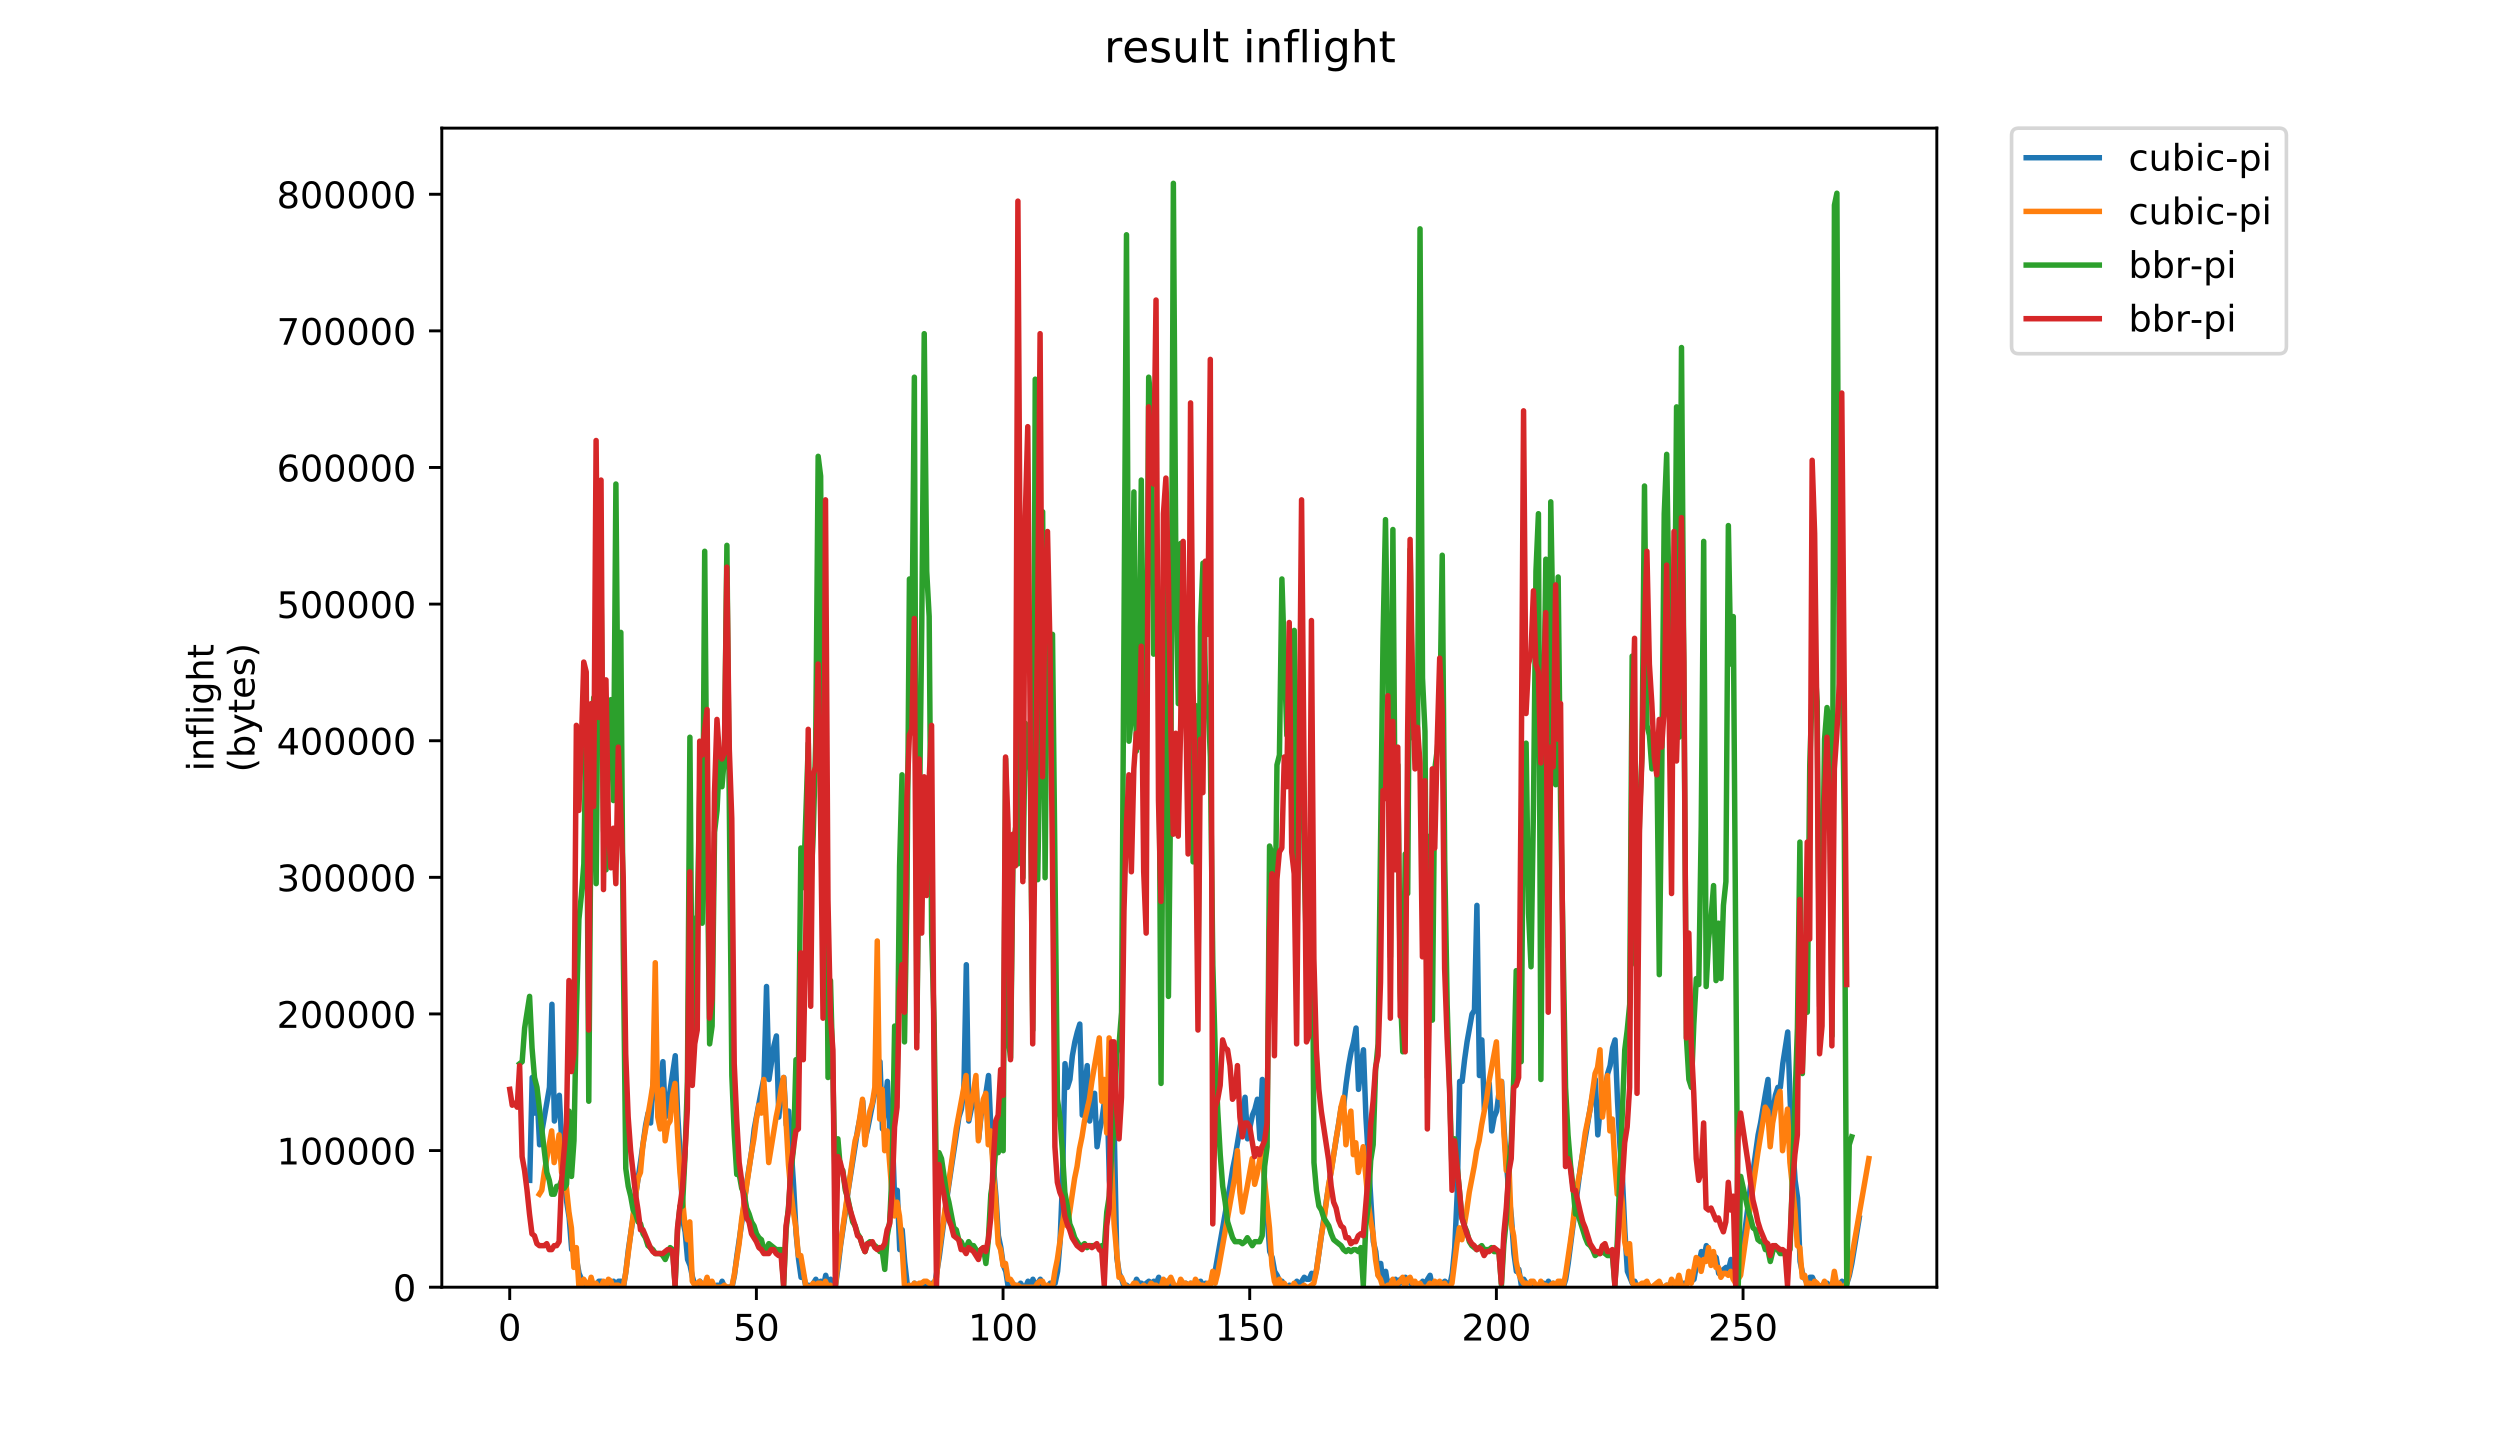 <?xml version="1.0" encoding="utf-8" standalone="no"?>
<!DOCTYPE svg PUBLIC "-//W3C//DTD SVG 1.1//EN"
  "http://www.w3.org/Graphics/SVG/1.1/DTD/svg11.dtd">
<!-- Created with matplotlib (https://matplotlib.org/) -->
<svg height="396pt" version="1.1" viewBox="0 0 684 396" width="684pt" xmlns="http://www.w3.org/2000/svg" xmlns:xlink="http://www.w3.org/1999/xlink">
 <defs>
  <style type="text/css">
*{stroke-linecap:butt;stroke-linejoin:round;}
  </style>
 </defs>
 <g id="figure_1">
  <g id="patch_1">
   <path d="M 0 396 
L 684 396 
L 684 0 
L 0 0 
z
" style="fill:#ffffff;"/>
  </g>
  <g id="axes_1">
   <g id="patch_2">
    <path d="M 120.879 352.174 
L 529.913 352.174 
L 529.913 35.062 
L 120.879 35.062 
z
" style="fill:#ffffff;"/>
   </g>
   <g id="matplotlib.axis_1">
    <g id="xtick_1">
     <g id="line2d_1">
      <defs>
       <path d="M 0 0 
L 0 3.5 
" id="m6ad233ee7a" style="stroke:#000000;stroke-width:0.8;"/>
      </defs>
      <g>
       <use style="stroke:#000000;stroke-width:0.8;" x="139.46" xlink:href="#m6ad233ee7a" y="352.174"/>
      </g>
     </g>
     <g id="text_1">
      <!-- 0 -->
      <defs>
       <path d="M 31.781 66.406 
Q 24.172 66.406 20.328 58.906 
Q 16.5 51.422 16.5 36.375 
Q 16.5 21.391 20.328 13.891 
Q 24.172 6.391 31.781 6.391 
Q 39.453 6.391 43.281 13.891 
Q 47.125 21.391 47.125 36.375 
Q 47.125 51.422 43.281 58.906 
Q 39.453 66.406 31.781 66.406 
z
M 31.781 74.219 
Q 44.047 74.219 50.516 64.516 
Q 56.984 54.828 56.984 36.375 
Q 56.984 17.969 50.516 8.266 
Q 44.047 -1.422 31.781 -1.422 
Q 19.531 -1.422 13.062 8.266 
Q 6.594 17.969 6.594 36.375 
Q 6.594 54.828 13.062 64.516 
Q 19.531 74.219 31.781 74.219 
z
" id="DejaVuSans-48"/>
      </defs>
      <g transform="translate(136.279 366.773)scale(0.1 -0.1)">
       <use xlink:href="#DejaVuSans-48"/>
      </g>
     </g>
    </g>
    <g id="xtick_2">
     <g id="line2d_2">
      <g>
       <use style="stroke:#000000;stroke-width:0.8;" x="206.948" xlink:href="#m6ad233ee7a" y="352.174"/>
      </g>
     </g>
     <g id="text_2">
      <!-- 50 -->
      <defs>
       <path d="M 10.797 72.906 
L 49.516 72.906 
L 49.516 64.594 
L 19.828 64.594 
L 19.828 46.734 
Q 21.969 47.469 24.109 47.828 
Q 26.266 48.188 28.422 48.188 
Q 40.625 48.188 47.75 41.5 
Q 54.891 34.812 54.891 23.391 
Q 54.891 11.625 47.562 5.094 
Q 40.234 -1.422 26.906 -1.422 
Q 22.312 -1.422 17.547 -0.641 
Q 12.797 0.141 7.719 1.703 
L 7.719 11.625 
Q 12.109 9.234 16.797 8.062 
Q 21.484 6.891 26.703 6.891 
Q 35.156 6.891 40.078 11.328 
Q 45.016 15.766 45.016 23.391 
Q 45.016 31 40.078 35.438 
Q 35.156 39.891 26.703 39.891 
Q 22.75 39.891 18.812 39.016 
Q 14.891 38.141 10.797 36.281 
z
" id="DejaVuSans-53"/>
      </defs>
      <g transform="translate(200.586 366.773)scale(0.1 -0.1)">
       <use xlink:href="#DejaVuSans-53"/>
       <use x="63.623" xlink:href="#DejaVuSans-48"/>
      </g>
     </g>
    </g>
    <g id="xtick_3">
     <g id="line2d_3">
      <g>
       <use style="stroke:#000000;stroke-width:0.8;" x="274.436" xlink:href="#m6ad233ee7a" y="352.174"/>
      </g>
     </g>
     <g id="text_3">
      <!-- 100 -->
      <defs>
       <path d="M 12.406 8.297 
L 28.516 8.297 
L 28.516 63.922 
L 10.984 60.406 
L 10.984 69.391 
L 28.422 72.906 
L 38.281 72.906 
L 38.281 8.297 
L 54.391 8.297 
L 54.391 0 
L 12.406 0 
z
" id="DejaVuSans-49"/>
      </defs>
      <g transform="translate(264.892 366.773)scale(0.1 -0.1)">
       <use xlink:href="#DejaVuSans-49"/>
       <use x="63.623" xlink:href="#DejaVuSans-48"/>
       <use x="127.246" xlink:href="#DejaVuSans-48"/>
      </g>
     </g>
    </g>
    <g id="xtick_4">
     <g id="line2d_4">
      <g>
       <use style="stroke:#000000;stroke-width:0.8;" x="341.924" xlink:href="#m6ad233ee7a" y="352.174"/>
      </g>
     </g>
     <g id="text_4">
      <!-- 150 -->
      <g transform="translate(332.38 366.773)scale(0.1 -0.1)">
       <use xlink:href="#DejaVuSans-49"/>
       <use x="63.623" xlink:href="#DejaVuSans-53"/>
       <use x="127.246" xlink:href="#DejaVuSans-48"/>
      </g>
     </g>
    </g>
    <g id="xtick_5">
     <g id="line2d_5">
      <g>
       <use style="stroke:#000000;stroke-width:0.8;" x="409.411" xlink:href="#m6ad233ee7a" y="352.174"/>
      </g>
     </g>
     <g id="text_5">
      <!-- 200 -->
      <defs>
       <path d="M 19.188 8.297 
L 53.609 8.297 
L 53.609 0 
L 7.328 0 
L 7.328 8.297 
Q 12.938 14.109 22.625 23.891 
Q 32.328 33.688 34.812 36.531 
Q 39.547 41.844 41.422 45.531 
Q 43.312 49.219 43.312 52.781 
Q 43.312 58.594 39.234 62.25 
Q 35.156 65.922 28.609 65.922 
Q 23.969 65.922 18.812 64.312 
Q 13.672 62.703 7.812 59.422 
L 7.812 69.391 
Q 13.766 71.781 18.938 73 
Q 24.125 74.219 28.422 74.219 
Q 39.75 74.219 46.484 68.547 
Q 53.219 62.891 53.219 53.422 
Q 53.219 48.922 51.531 44.891 
Q 49.859 40.875 45.406 35.406 
Q 44.188 33.984 37.641 27.219 
Q 31.109 20.453 19.188 8.297 
z
" id="DejaVuSans-50"/>
      </defs>
      <g transform="translate(399.868 366.773)scale(0.1 -0.1)">
       <use xlink:href="#DejaVuSans-50"/>
       <use x="63.623" xlink:href="#DejaVuSans-48"/>
       <use x="127.246" xlink:href="#DejaVuSans-48"/>
      </g>
     </g>
    </g>
    <g id="xtick_6">
     <g id="line2d_6">
      <g>
       <use style="stroke:#000000;stroke-width:0.8;" x="476.899" xlink:href="#m6ad233ee7a" y="352.174"/>
      </g>
     </g>
     <g id="text_6">
      <!-- 250 -->
      <g transform="translate(467.355 366.773)scale(0.1 -0.1)">
       <use xlink:href="#DejaVuSans-50"/>
       <use x="63.623" xlink:href="#DejaVuSans-53"/>
       <use x="127.246" xlink:href="#DejaVuSans-48"/>
      </g>
     </g>
    </g>
   </g>
   <g id="matplotlib.axis_2">
    <g id="ytick_1">
     <g id="line2d_7">
      <defs>
       <path d="M 0 0 
L -3.5 0 
" id="mdccf60867b" style="stroke:#000000;stroke-width:0.8;"/>
      </defs>
      <g>
       <use style="stroke:#000000;stroke-width:0.8;" x="120.879" xlink:href="#mdccf60867b" y="352.174"/>
      </g>
     </g>
     <g id="text_7">
      <!-- 0 -->
      <g transform="translate(107.516 355.973)scale(0.1 -0.1)">
       <use xlink:href="#DejaVuSans-48"/>
      </g>
     </g>
    </g>
    <g id="ytick_2">
     <g id="line2d_8">
      <g>
       <use style="stroke:#000000;stroke-width:0.8;" x="120.879" xlink:href="#mdccf60867b" y="314.796"/>
      </g>
     </g>
     <g id="text_8">
      <!-- 100000 -->
      <g transform="translate(75.704 318.595)scale(0.1 -0.1)">
       <use xlink:href="#DejaVuSans-49"/>
       <use x="63.623" xlink:href="#DejaVuSans-48"/>
       <use x="127.246" xlink:href="#DejaVuSans-48"/>
       <use x="190.869" xlink:href="#DejaVuSans-48"/>
       <use x="254.492" xlink:href="#DejaVuSans-48"/>
       <use x="318.115" xlink:href="#DejaVuSans-48"/>
      </g>
     </g>
    </g>
    <g id="ytick_3">
     <g id="line2d_9">
      <g>
       <use style="stroke:#000000;stroke-width:0.8;" x="120.879" xlink:href="#mdccf60867b" y="277.417"/>
      </g>
     </g>
     <g id="text_9">
      <!-- 200000 -->
      <g transform="translate(75.704 281.217)scale(0.1 -0.1)">
       <use xlink:href="#DejaVuSans-50"/>
       <use x="63.623" xlink:href="#DejaVuSans-48"/>
       <use x="127.246" xlink:href="#DejaVuSans-48"/>
       <use x="190.869" xlink:href="#DejaVuSans-48"/>
       <use x="254.492" xlink:href="#DejaVuSans-48"/>
       <use x="318.115" xlink:href="#DejaVuSans-48"/>
      </g>
     </g>
    </g>
    <g id="ytick_4">
     <g id="line2d_10">
      <g>
       <use style="stroke:#000000;stroke-width:0.8;" x="120.879" xlink:href="#mdccf60867b" y="240.039"/>
      </g>
     </g>
     <g id="text_10">
      <!-- 300000 -->
      <defs>
       <path d="M 40.578 39.312 
Q 47.656 37.797 51.625 33 
Q 55.609 28.219 55.609 21.188 
Q 55.609 10.406 48.188 4.484 
Q 40.766 -1.422 27.094 -1.422 
Q 22.516 -1.422 17.656 -0.516 
Q 12.797 0.391 7.625 2.203 
L 7.625 11.719 
Q 11.719 9.328 16.594 8.109 
Q 21.484 6.891 26.812 6.891 
Q 36.078 6.891 40.938 10.547 
Q 45.797 14.203 45.797 21.188 
Q 45.797 27.641 41.281 31.266 
Q 36.766 34.906 28.719 34.906 
L 20.219 34.906 
L 20.219 43.016 
L 29.109 43.016 
Q 36.375 43.016 40.234 45.922 
Q 44.094 48.828 44.094 54.297 
Q 44.094 59.906 40.109 62.906 
Q 36.141 65.922 28.719 65.922 
Q 24.656 65.922 20.016 65.031 
Q 15.375 64.156 9.812 62.312 
L 9.812 71.094 
Q 15.438 72.656 20.344 73.438 
Q 25.25 74.219 29.594 74.219 
Q 40.828 74.219 47.359 69.109 
Q 53.906 64.016 53.906 55.328 
Q 53.906 49.266 50.438 45.094 
Q 46.969 40.922 40.578 39.312 
z
" id="DejaVuSans-51"/>
      </defs>
      <g transform="translate(75.704 243.838)scale(0.1 -0.1)">
       <use xlink:href="#DejaVuSans-51"/>
       <use x="63.623" xlink:href="#DejaVuSans-48"/>
       <use x="127.246" xlink:href="#DejaVuSans-48"/>
       <use x="190.869" xlink:href="#DejaVuSans-48"/>
       <use x="254.492" xlink:href="#DejaVuSans-48"/>
       <use x="318.115" xlink:href="#DejaVuSans-48"/>
      </g>
     </g>
    </g>
    <g id="ytick_5">
     <g id="line2d_11">
      <g>
       <use style="stroke:#000000;stroke-width:0.8;" x="120.879" xlink:href="#mdccf60867b" y="202.661"/>
      </g>
     </g>
     <g id="text_11">
      <!-- 400000 -->
      <defs>
       <path d="M 37.797 64.312 
L 12.891 25.391 
L 37.797 25.391 
z
M 35.203 72.906 
L 47.609 72.906 
L 47.609 25.391 
L 58.016 25.391 
L 58.016 17.188 
L 47.609 17.188 
L 47.609 0 
L 37.797 0 
L 37.797 17.188 
L 4.891 17.188 
L 4.891 26.703 
z
" id="DejaVuSans-52"/>
      </defs>
      <g transform="translate(75.704 206.46)scale(0.1 -0.1)">
       <use xlink:href="#DejaVuSans-52"/>
       <use x="63.623" xlink:href="#DejaVuSans-48"/>
       <use x="127.246" xlink:href="#DejaVuSans-48"/>
       <use x="190.869" xlink:href="#DejaVuSans-48"/>
       <use x="254.492" xlink:href="#DejaVuSans-48"/>
       <use x="318.115" xlink:href="#DejaVuSans-48"/>
      </g>
     </g>
    </g>
    <g id="ytick_6">
     <g id="line2d_12">
      <g>
       <use style="stroke:#000000;stroke-width:0.8;" x="120.879" xlink:href="#mdccf60867b" y="165.282"/>
      </g>
     </g>
     <g id="text_12">
      <!-- 500000 -->
      <g transform="translate(75.704 169.082)scale(0.1 -0.1)">
       <use xlink:href="#DejaVuSans-53"/>
       <use x="63.623" xlink:href="#DejaVuSans-48"/>
       <use x="127.246" xlink:href="#DejaVuSans-48"/>
       <use x="190.869" xlink:href="#DejaVuSans-48"/>
       <use x="254.492" xlink:href="#DejaVuSans-48"/>
       <use x="318.115" xlink:href="#DejaVuSans-48"/>
      </g>
     </g>
    </g>
    <g id="ytick_7">
     <g id="line2d_13">
      <g>
       <use style="stroke:#000000;stroke-width:0.8;" x="120.879" xlink:href="#mdccf60867b" y="127.904"/>
      </g>
     </g>
     <g id="text_13">
      <!-- 600000 -->
      <defs>
       <path d="M 33.016 40.375 
Q 26.375 40.375 22.484 35.828 
Q 18.609 31.297 18.609 23.391 
Q 18.609 15.531 22.484 10.953 
Q 26.375 6.391 33.016 6.391 
Q 39.656 6.391 43.531 10.953 
Q 47.406 15.531 47.406 23.391 
Q 47.406 31.297 43.531 35.828 
Q 39.656 40.375 33.016 40.375 
z
M 52.594 71.297 
L 52.594 62.312 
Q 48.875 64.062 45.094 64.984 
Q 41.312 65.922 37.594 65.922 
Q 27.828 65.922 22.672 59.328 
Q 17.531 52.734 16.797 39.406 
Q 19.672 43.656 24.016 45.922 
Q 28.375 48.188 33.594 48.188 
Q 44.578 48.188 50.953 41.516 
Q 57.328 34.859 57.328 23.391 
Q 57.328 12.156 50.688 5.359 
Q 44.047 -1.422 33.016 -1.422 
Q 20.359 -1.422 13.672 8.266 
Q 6.984 17.969 6.984 36.375 
Q 6.984 53.656 15.188 63.938 
Q 23.391 74.219 37.203 74.219 
Q 40.922 74.219 44.703 73.484 
Q 48.484 72.75 52.594 71.297 
z
" id="DejaVuSans-54"/>
      </defs>
      <g transform="translate(75.704 131.703)scale(0.1 -0.1)">
       <use xlink:href="#DejaVuSans-54"/>
       <use x="63.623" xlink:href="#DejaVuSans-48"/>
       <use x="127.246" xlink:href="#DejaVuSans-48"/>
       <use x="190.869" xlink:href="#DejaVuSans-48"/>
       <use x="254.492" xlink:href="#DejaVuSans-48"/>
       <use x="318.115" xlink:href="#DejaVuSans-48"/>
      </g>
     </g>
    </g>
    <g id="ytick_8">
     <g id="line2d_14">
      <g>
       <use style="stroke:#000000;stroke-width:0.8;" x="120.879" xlink:href="#mdccf60867b" y="90.526"/>
      </g>
     </g>
     <g id="text_14">
      <!-- 700000 -->
      <defs>
       <path d="M 8.203 72.906 
L 55.078 72.906 
L 55.078 68.703 
L 28.609 0 
L 18.312 0 
L 43.219 64.594 
L 8.203 64.594 
z
" id="DejaVuSans-55"/>
      </defs>
      <g transform="translate(75.704 94.325)scale(0.1 -0.1)">
       <use xlink:href="#DejaVuSans-55"/>
       <use x="63.623" xlink:href="#DejaVuSans-48"/>
       <use x="127.246" xlink:href="#DejaVuSans-48"/>
       <use x="190.869" xlink:href="#DejaVuSans-48"/>
       <use x="254.492" xlink:href="#DejaVuSans-48"/>
       <use x="318.115" xlink:href="#DejaVuSans-48"/>
      </g>
     </g>
    </g>
    <g id="ytick_9">
     <g id="line2d_15">
      <g>
       <use style="stroke:#000000;stroke-width:0.8;" x="120.879" xlink:href="#mdccf60867b" y="53.147"/>
      </g>
     </g>
     <g id="text_15">
      <!-- 800000 -->
      <defs>
       <path d="M 31.781 34.625 
Q 24.75 34.625 20.719 30.859 
Q 16.703 27.094 16.703 20.516 
Q 16.703 13.922 20.719 10.156 
Q 24.75 6.391 31.781 6.391 
Q 38.812 6.391 42.859 10.172 
Q 46.922 13.969 46.922 20.516 
Q 46.922 27.094 42.891 30.859 
Q 38.875 34.625 31.781 34.625 
z
M 21.922 38.812 
Q 15.578 40.375 12.031 44.719 
Q 8.5 49.078 8.5 55.328 
Q 8.5 64.062 14.719 69.141 
Q 20.953 74.219 31.781 74.219 
Q 42.672 74.219 48.875 69.141 
Q 55.078 64.062 55.078 55.328 
Q 55.078 49.078 51.531 44.719 
Q 48 40.375 41.703 38.812 
Q 48.828 37.156 52.797 32.312 
Q 56.781 27.484 56.781 20.516 
Q 56.781 9.906 50.312 4.234 
Q 43.844 -1.422 31.781 -1.422 
Q 19.734 -1.422 13.25 4.234 
Q 6.781 9.906 6.781 20.516 
Q 6.781 27.484 10.781 32.312 
Q 14.797 37.156 21.922 38.812 
z
M 18.312 54.391 
Q 18.312 48.734 21.844 45.562 
Q 25.391 42.391 31.781 42.391 
Q 38.141 42.391 41.719 45.562 
Q 45.312 48.734 45.312 54.391 
Q 45.312 60.062 41.719 63.234 
Q 38.141 66.406 31.781 66.406 
Q 25.391 66.406 21.844 63.234 
Q 18.312 60.062 18.312 54.391 
z
" id="DejaVuSans-56"/>
      </defs>
      <g transform="translate(75.704 56.947)scale(0.1 -0.1)">
       <use xlink:href="#DejaVuSans-56"/>
       <use x="63.623" xlink:href="#DejaVuSans-48"/>
       <use x="127.246" xlink:href="#DejaVuSans-48"/>
       <use x="190.869" xlink:href="#DejaVuSans-48"/>
       <use x="254.492" xlink:href="#DejaVuSans-48"/>
       <use x="318.115" xlink:href="#DejaVuSans-48"/>
      </g>
     </g>
    </g>
    <g id="text_16">
     <!-- inflight -->
     <defs>
      <path d="M 9.422 54.688 
L 18.406 54.688 
L 18.406 0 
L 9.422 0 
z
M 9.422 75.984 
L 18.406 75.984 
L 18.406 64.594 
L 9.422 64.594 
z
" id="DejaVuSans-105"/>
      <path d="M 54.891 33.016 
L 54.891 0 
L 45.906 0 
L 45.906 32.719 
Q 45.906 40.484 42.875 44.328 
Q 39.844 48.188 33.797 48.188 
Q 26.516 48.188 22.312 43.547 
Q 18.109 38.922 18.109 30.906 
L 18.109 0 
L 9.078 0 
L 9.078 54.688 
L 18.109 54.688 
L 18.109 46.188 
Q 21.344 51.125 25.703 53.562 
Q 30.078 56 35.797 56 
Q 45.219 56 50.047 50.172 
Q 54.891 44.344 54.891 33.016 
z
" id="DejaVuSans-110"/>
      <path d="M 37.109 75.984 
L 37.109 68.5 
L 28.516 68.5 
Q 23.688 68.5 21.797 66.547 
Q 19.922 64.594 19.922 59.516 
L 19.922 54.688 
L 34.719 54.688 
L 34.719 47.703 
L 19.922 47.703 
L 19.922 0 
L 10.891 0 
L 10.891 47.703 
L 2.297 47.703 
L 2.297 54.688 
L 10.891 54.688 
L 10.891 58.5 
Q 10.891 67.625 15.141 71.797 
Q 19.391 75.984 28.609 75.984 
z
" id="DejaVuSans-102"/>
      <path d="M 9.422 75.984 
L 18.406 75.984 
L 18.406 0 
L 9.422 0 
z
" id="DejaVuSans-108"/>
      <path d="M 45.406 27.984 
Q 45.406 37.75 41.375 43.109 
Q 37.359 48.484 30.078 48.484 
Q 22.859 48.484 18.828 43.109 
Q 14.797 37.75 14.797 27.984 
Q 14.797 18.266 18.828 12.891 
Q 22.859 7.516 30.078 7.516 
Q 37.359 7.516 41.375 12.891 
Q 45.406 18.266 45.406 27.984 
z
M 54.391 6.781 
Q 54.391 -7.172 48.188 -13.984 
Q 42 -20.797 29.203 -20.797 
Q 24.469 -20.797 20.266 -20.094 
Q 16.062 -19.391 12.109 -17.922 
L 12.109 -9.188 
Q 16.062 -11.328 19.922 -12.344 
Q 23.781 -13.375 27.781 -13.375 
Q 36.625 -13.375 41.016 -8.766 
Q 45.406 -4.156 45.406 5.172 
L 45.406 9.625 
Q 42.625 4.781 38.281 2.391 
Q 33.938 0 27.875 0 
Q 17.828 0 11.672 7.656 
Q 5.516 15.328 5.516 27.984 
Q 5.516 40.672 11.672 48.328 
Q 17.828 56 27.875 56 
Q 33.938 56 38.281 53.609 
Q 42.625 51.219 45.406 46.391 
L 45.406 54.688 
L 54.391 54.688 
z
" id="DejaVuSans-103"/>
      <path d="M 54.891 33.016 
L 54.891 0 
L 45.906 0 
L 45.906 32.719 
Q 45.906 40.484 42.875 44.328 
Q 39.844 48.188 33.797 48.188 
Q 26.516 48.188 22.312 43.547 
Q 18.109 38.922 18.109 30.906 
L 18.109 0 
L 9.078 0 
L 9.078 75.984 
L 18.109 75.984 
L 18.109 46.188 
Q 21.344 51.125 25.703 53.562 
Q 30.078 56 35.797 56 
Q 45.219 56 50.047 50.172 
Q 54.891 44.344 54.891 33.016 
z
" id="DejaVuSans-104"/>
      <path d="M 18.312 70.219 
L 18.312 54.688 
L 36.812 54.688 
L 36.812 47.703 
L 18.312 47.703 
L 18.312 18.016 
Q 18.312 11.328 20.141 9.422 
Q 21.969 7.516 27.594 7.516 
L 36.812 7.516 
L 36.812 0 
L 27.594 0 
Q 17.188 0 13.234 3.875 
Q 9.281 7.766 9.281 18.016 
L 9.281 47.703 
L 2.688 47.703 
L 2.688 54.688 
L 9.281 54.688 
L 9.281 70.219 
z
" id="DejaVuSans-116"/>
     </defs>
     <g transform="translate(58.426 211.018)rotate(-90)scale(0.1 -0.1)">
      <use xlink:href="#DejaVuSans-105"/>
      <use x="27.783" xlink:href="#DejaVuSans-110"/>
      <use x="91.162" xlink:href="#DejaVuSans-102"/>
      <use x="126.367" xlink:href="#DejaVuSans-108"/>
      <use x="154.15" xlink:href="#DejaVuSans-105"/>
      <use x="181.934" xlink:href="#DejaVuSans-103"/>
      <use x="245.41" xlink:href="#DejaVuSans-104"/>
      <use x="308.789" xlink:href="#DejaVuSans-116"/>
     </g>
     <!-- (bytes) -->
     <defs>
      <path d="M 31 75.875 
Q 24.469 64.656 21.281 53.656 
Q 18.109 42.672 18.109 31.391 
Q 18.109 20.125 21.312 9.062 
Q 24.516 -2 31 -13.188 
L 23.188 -13.188 
Q 15.875 -1.703 12.234 9.375 
Q 8.594 20.453 8.594 31.391 
Q 8.594 42.281 12.203 53.312 
Q 15.828 64.359 23.188 75.875 
z
" id="DejaVuSans-40"/>
      <path d="M 48.688 27.297 
Q 48.688 37.203 44.609 42.844 
Q 40.531 48.484 33.406 48.484 
Q 26.266 48.484 22.188 42.844 
Q 18.109 37.203 18.109 27.297 
Q 18.109 17.391 22.188 11.75 
Q 26.266 6.109 33.406 6.109 
Q 40.531 6.109 44.609 11.75 
Q 48.688 17.391 48.688 27.297 
z
M 18.109 46.391 
Q 20.953 51.266 25.266 53.625 
Q 29.594 56 35.594 56 
Q 45.562 56 51.781 48.094 
Q 58.016 40.188 58.016 27.297 
Q 58.016 14.406 51.781 6.484 
Q 45.562 -1.422 35.594 -1.422 
Q 29.594 -1.422 25.266 0.953 
Q 20.953 3.328 18.109 8.203 
L 18.109 0 
L 9.078 0 
L 9.078 75.984 
L 18.109 75.984 
z
" id="DejaVuSans-98"/>
      <path d="M 32.172 -5.078 
Q 28.375 -14.844 24.75 -17.812 
Q 21.141 -20.797 15.094 -20.797 
L 7.906 -20.797 
L 7.906 -13.281 
L 13.188 -13.281 
Q 16.891 -13.281 18.938 -11.516 
Q 21 -9.766 23.484 -3.219 
L 25.094 0.875 
L 2.984 54.688 
L 12.5 54.688 
L 29.594 11.922 
L 46.688 54.688 
L 56.203 54.688 
z
" id="DejaVuSans-121"/>
      <path d="M 56.203 29.594 
L 56.203 25.203 
L 14.891 25.203 
Q 15.484 15.922 20.484 11.062 
Q 25.484 6.203 34.422 6.203 
Q 39.594 6.203 44.453 7.469 
Q 49.312 8.734 54.109 11.281 
L 54.109 2.781 
Q 49.266 0.734 44.188 -0.344 
Q 39.109 -1.422 33.891 -1.422 
Q 20.797 -1.422 13.156 6.188 
Q 5.516 13.812 5.516 26.812 
Q 5.516 40.234 12.766 48.109 
Q 20.016 56 32.328 56 
Q 43.359 56 49.781 48.891 
Q 56.203 41.797 56.203 29.594 
z
M 47.219 32.234 
Q 47.125 39.594 43.094 43.984 
Q 39.062 48.391 32.422 48.391 
Q 24.906 48.391 20.391 44.141 
Q 15.875 39.891 15.188 32.172 
z
" id="DejaVuSans-101"/>
      <path d="M 44.281 53.078 
L 44.281 44.578 
Q 40.484 46.531 36.375 47.5 
Q 32.281 48.484 27.875 48.484 
Q 21.188 48.484 17.844 46.438 
Q 14.5 44.391 14.5 40.281 
Q 14.5 37.156 16.891 35.375 
Q 19.281 33.594 26.516 31.984 
L 29.594 31.297 
Q 39.156 29.25 43.188 25.516 
Q 47.219 21.781 47.219 15.094 
Q 47.219 7.469 41.188 3.016 
Q 35.156 -1.422 24.609 -1.422 
Q 20.219 -1.422 15.453 -0.562 
Q 10.688 0.297 5.422 2 
L 5.422 11.281 
Q 10.406 8.688 15.234 7.391 
Q 20.062 6.109 24.812 6.109 
Q 31.156 6.109 34.562 8.281 
Q 37.984 10.453 37.984 14.406 
Q 37.984 18.062 35.516 20.016 
Q 33.062 21.969 24.703 23.781 
L 21.578 24.516 
Q 13.234 26.266 9.516 29.906 
Q 5.812 33.547 5.812 39.891 
Q 5.812 47.609 11.281 51.797 
Q 16.75 56 26.812 56 
Q 31.781 56 36.172 55.266 
Q 40.578 54.547 44.281 53.078 
z
" id="DejaVuSans-115"/>
      <path d="M 8.016 75.875 
L 15.828 75.875 
Q 23.141 64.359 26.781 53.312 
Q 30.422 42.281 30.422 31.391 
Q 30.422 20.453 26.781 9.375 
Q 23.141 -1.703 15.828 -13.188 
L 8.016 -13.188 
Q 14.5 -2 17.703 9.062 
Q 20.906 20.125 20.906 31.391 
Q 20.906 42.672 17.703 53.656 
Q 14.5 64.656 8.016 75.875 
z
" id="DejaVuSans-41"/>
     </defs>
     <g transform="translate(69.624 211.295)rotate(-90)scale(0.1 -0.1)">
      <use xlink:href="#DejaVuSans-40"/>
      <use x="39.014" xlink:href="#DejaVuSans-98"/>
      <use x="102.49" xlink:href="#DejaVuSans-121"/>
      <use x="161.67" xlink:href="#DejaVuSans-116"/>
      <use x="200.879" xlink:href="#DejaVuSans-101"/>
      <use x="262.402" xlink:href="#DejaVuSans-115"/>
      <use x="314.502" xlink:href="#DejaVuSans-41"/>
     </g>
    </g>
   </g>
   <g id="line2d_16">
    <path clip-path="url(#pb1d96e27b7)" d="M 144.932 322.947 
L 145.607 294.803 
L 146.282 304.545 
L 146.957 299.674 
L 147.632 313.205 
L 150.331 297.509 
L 151.006 274.777 
L 151.681 306.71 
L 152.356 302.38 
L 153.031 299.674 
L 153.706 312.664 
L 154.38 321.865 
L 155.055 328.901 
L 155.73 333.231 
L 156.405 341.891 
L 157.08 341.891 
L 157.755 344.597 
L 158.43 348.385 
L 159.105 350.009 
L 159.779 352.174 
L 160.454 352.174 
L 161.129 351.092 
L 161.804 352.174 
L 162.479 352.174 
L 163.154 351.633 
L 163.829 350.55 
L 164.504 350.55 
L 165.179 352.174 
L 165.853 352.174 
L 166.528 350.55 
L 167.203 352.174 
L 167.878 350.55 
L 168.553 352.174 
L 169.228 350.55 
L 169.903 350.55 
L 170.578 352.174 
L 171.252 347.844 
L 171.927 341.891 
L 173.277 332.69 
L 173.952 326.736 
L 175.302 317.535 
L 176.651 307.793 
L 177.326 304.545 
L 178.001 307.251 
L 178.676 296.427 
L 179.351 291.555 
L 180.026 302.921 
L 180.701 295.885 
L 181.376 290.473 
L 182.05 305.628 
L 182.725 302.38 
L 184.75 288.849 
L 185.425 305.086 
L 186.1 315.911 
L 186.775 333.772 
L 187.449 337.019 
L 188.124 344.597 
L 188.799 346.221 
L 189.474 349.468 
L 190.149 351.633 
L 190.824 352.174 
L 191.499 350.55 
L 192.174 351.633 
L 192.848 351.633 
L 193.523 352.174 
L 194.873 351.092 
L 195.548 352.174 
L 196.223 351.633 
L 196.898 352.174 
L 197.573 350.55 
L 198.248 352.174 
L 200.272 352.174 
L 200.947 348.927 
L 201.622 343.514 
L 202.972 334.313 
L 204.321 323.489 
L 205.671 314.829 
L 206.346 308.875 
L 208.371 298.05 
L 209.046 294.803 
L 209.72 269.906 
L 210.395 295.344 
L 211.745 286.143 
L 212.42 283.437 
L 213.095 305.628 
L 213.77 296.968 
L 214.445 294.803 
L 215.119 307.793 
L 215.794 304.004 
L 217.144 324.571 
L 217.819 337.561 
L 218.494 344.597 
L 219.169 349.468 
L 219.844 348.927 
L 220.518 352.174 
L 221.193 351.633 
L 221.868 352.174 
L 223.218 350.009 
L 223.893 352.174 
L 224.568 350.55 
L 225.243 352.174 
L 225.917 348.927 
L 226.592 351.633 
L 227.267 350.009 
L 227.942 351.092 
L 228.617 351.633 
L 229.292 346.762 
L 229.967 340.808 
L 231.317 331.607 
L 231.991 326.195 
L 234.691 308.875 
L 235.366 305.628 
L 236.041 301.298 
L 236.716 311.581 
L 237.39 308.875 
L 239.415 298.592 
L 240.765 290.473 
L 241.44 308.875 
L 242.789 295.885 
L 243.464 309.416 
L 244.139 309.958 
L 244.814 329.442 
L 245.489 325.653 
L 246.164 341.891 
L 246.839 336.478 
L 247.514 345.138 
L 248.188 351.092 
L 248.863 352.174 
L 249.538 352.174 
L 250.213 351.092 
L 250.888 352.174 
L 252.238 351.092 
L 252.913 352.174 
L 253.587 351.633 
L 254.262 352.174 
L 254.937 351.092 
L 255.612 352.174 
L 256.962 344.056 
L 258.986 328.36 
L 260.336 319.159 
L 262.361 305.628 
L 263.036 303.463 
L 263.711 298.05 
L 264.386 263.952 
L 265.06 306.71 
L 267.085 296.968 
L 267.76 311.581 
L 268.435 305.086 
L 269.11 303.463 
L 270.459 294.262 
L 271.134 309.416 
L 271.809 319.159 
L 272.484 327.277 
L 273.159 338.102 
L 273.834 341.349 
L 274.509 346.221 
L 275.184 347.844 
L 275.858 352.174 
L 277.208 352.174 
L 277.883 351.633 
L 278.558 352.174 
L 279.233 351.092 
L 279.908 352.174 
L 280.583 352.174 
L 281.257 350.55 
L 281.932 352.174 
L 282.607 350.009 
L 283.282 351.633 
L 283.957 351.092 
L 284.632 350.009 
L 285.307 352.174 
L 286.656 352.174 
L 287.331 351.092 
L 288.681 351.092 
L 289.356 347.844 
L 290.031 339.726 
L 290.706 322.947 
L 291.381 291.014 
L 292.055 297.509 
L 292.73 295.344 
L 293.405 288.849 
L 294.08 285.061 
L 294.755 282.354 
L 295.43 280.189 
L 296.105 305.086 
L 296.78 297.509 
L 297.455 291.555 
L 298.129 306.71 
L 299.479 299.133 
L 300.154 313.746 
L 300.829 309.416 
L 301.504 306.169 
L 302.179 301.298 
L 302.854 298.05 
L 303.528 322.947 
L 304.203 330.525 
L 304.878 310.499 
L 305.553 344.056 
L 306.228 348.385 
L 306.903 350.009 
L 307.578 352.174 
L 308.253 351.633 
L 308.927 352.174 
L 310.277 352.174 
L 310.952 350.009 
L 311.627 351.092 
L 312.302 351.092 
L 312.977 351.633 
L 314.326 350.55 
L 315.001 351.092 
L 315.676 350.55 
L 316.351 351.092 
L 317.026 349.468 
L 317.701 352.174 
L 318.376 351.633 
L 319.051 350.55 
L 319.725 351.092 
L 320.4 351.092 
L 321.075 352.174 
L 321.75 352.174 
L 322.425 351.633 
L 323.1 352.174 
L 323.775 352.174 
L 324.45 351.092 
L 325.124 352.174 
L 325.799 351.092 
L 326.474 352.174 
L 327.149 350.55 
L 327.824 351.092 
L 328.499 350.55 
L 329.174 352.174 
L 329.849 351.092 
L 330.524 352.174 
L 331.198 351.633 
L 331.873 348.385 
L 332.548 347.303 
L 336.597 324.03 
L 337.272 319.7 
L 337.947 316.452 
L 339.297 308.334 
L 340.647 300.215 
L 341.322 311.581 
L 342.671 305.086 
L 343.346 303.463 
L 344.021 300.757 
L 344.696 311.581 
L 345.371 295.344 
L 346.046 328.901 
L 346.721 333.231 
L 347.395 342.432 
L 348.07 344.056 
L 348.745 347.844 
L 349.42 348.927 
L 350.095 350.55 
L 350.77 350.55 
L 351.445 352.174 
L 352.12 352.174 
L 352.794 351.633 
L 353.469 352.174 
L 354.144 351.633 
L 354.819 350.55 
L 355.494 352.174 
L 356.169 350.55 
L 356.844 349.468 
L 357.519 350.009 
L 358.193 350.009 
L 358.868 348.385 
L 359.543 350.009 
L 360.218 347.303 
L 362.918 328.36 
L 366.967 302.921 
L 367.642 302.38 
L 368.317 296.427 
L 368.992 291.555 
L 369.666 287.767 
L 370.341 285.061 
L 371.016 281.272 
L 371.691 298.05 
L 372.366 291.555 
L 373.041 287.226 
L 373.716 305.628 
L 375.74 339.726 
L 376.415 342.432 
L 377.09 348.927 
L 377.765 345.679 
L 378.44 351.633 
L 379.115 347.844 
L 379.79 352.174 
L 380.464 350.55 
L 381.139 352.174 
L 381.814 350.009 
L 382.489 351.633 
L 383.164 350.009 
L 383.839 351.092 
L 384.514 349.468 
L 385.189 350.55 
L 385.863 351.092 
L 386.538 351.092 
L 387.888 352.174 
L 388.563 352.174 
L 389.238 350.55 
L 389.913 351.633 
L 390.588 350.009 
L 391.262 348.927 
L 391.937 352.174 
L 392.612 351.092 
L 393.287 352.174 
L 393.962 351.092 
L 394.637 351.092 
L 395.312 350.55 
L 396.662 351.633 
L 397.336 348.385 
L 398.011 341.349 
L 398.686 326.736 
L 399.361 295.885 
L 400.036 295.885 
L 400.711 289.932 
L 401.386 285.061 
L 402.735 277.483 
L 403.41 276.401 
L 404.085 247.715 
L 404.76 294.262 
L 405.435 284.519 
L 406.11 303.463 
L 407.46 296.427 
L 408.134 309.416 
L 408.809 305.628 
L 409.484 304.004 
L 410.159 298.592 
L 410.834 295.885 
L 411.509 308.875 
L 412.184 318.617 
L 412.859 326.736 
L 413.533 333.231 
L 414.208 342.973 
L 414.883 347.844 
L 415.558 347.303 
L 416.233 351.633 
L 416.908 350.009 
L 418.258 352.174 
L 420.957 352.174 
L 422.307 351.092 
L 422.982 351.633 
L 423.657 350.55 
L 424.331 351.633 
L 425.006 351.092 
L 425.681 352.174 
L 426.356 351.092 
L 427.031 352.174 
L 427.706 352.174 
L 428.381 350.009 
L 429.056 345.679 
L 432.43 319.159 
L 433.78 311.04 
L 435.13 302.921 
L 436.479 295.344 
L 437.154 310.499 
L 437.829 302.921 
L 438.504 299.674 
L 439.179 298.05 
L 439.854 293.72 
L 440.529 291.555 
L 441.203 286.684 
L 441.878 284.519 
L 442.553 301.298 
L 443.228 313.746 
L 443.903 322.406 
L 444.578 337.019 
L 445.253 347.844 
L 446.602 351.092 
L 447.277 350.55 
L 447.952 352.174 
L 449.302 352.174 
L 450.652 351.092 
L 451.327 352.174 
L 452.676 352.174 
L 453.351 351.092 
L 454.026 351.092 
L 454.701 352.174 
L 455.376 352.174 
L 456.051 351.633 
L 456.726 352.174 
L 457.4 350.55 
L 458.075 352.174 
L 458.75 351.092 
L 459.425 352.174 
L 460.1 352.174 
L 460.775 351.092 
L 461.45 351.092 
L 462.125 350.009 
L 462.8 350.55 
L 463.474 350.009 
L 464.149 346.221 
L 464.824 345.679 
L 465.499 342.432 
L 466.174 344.056 
L 466.849 340.808 
L 467.524 342.432 
L 468.199 343.514 
L 468.873 343.514 
L 469.548 344.056 
L 470.223 348.385 
L 472.248 346.762 
L 472.923 347.303 
L 473.598 344.597 
L 474.272 347.844 
L 474.947 347.303 
L 475.622 345.138 
L 476.297 344.597 
L 476.972 340.267 
L 478.997 324.03 
L 479.671 320.241 
L 481.021 310.499 
L 481.696 307.251 
L 483.046 299.133 
L 483.721 295.344 
L 484.396 309.958 
L 485.07 304.004 
L 485.745 299.674 
L 486.42 297.509 
L 487.095 297.509 
L 487.77 291.014 
L 489.12 282.354 
L 489.795 301.298 
L 490.469 313.205 
L 491.144 322.947 
L 491.819 327.818 
L 492.494 345.138 
L 493.169 348.385 
L 493.844 350.009 
L 494.519 351.092 
L 495.194 349.468 
L 495.869 349.468 
L 496.543 351.092 
L 497.218 352.174 
L 497.893 352.174 
L 498.568 351.633 
L 499.243 352.174 
L 499.918 351.092 
L 500.593 352.174 
L 501.268 351.092 
L 501.942 352.174 
L 502.617 351.633 
L 503.292 351.633 
L 503.967 350.55 
L 504.642 351.092 
L 505.317 351.092 
L 505.992 348.927 
L 506.667 345.679 
L 508.691 333.231 
L 508.691 333.231 
" style="fill:none;stroke:#1f77b4;stroke-linecap:square;stroke-width:1.5;"/>
   </g>
   <g id="line2d_17">
    <path clip-path="url(#pb1d96e27b7)" d="M 147.561 326.736 
L 148.236 325.653 
L 148.911 320.782 
L 150.936 309.416 
L 151.611 318.076 
L 152.286 314.829 
L 152.961 310.499 
L 153.635 320.782 
L 154.31 316.994 
L 154.985 325.112 
L 155.66 331.607 
L 156.335 335.937 
L 157.01 346.762 
L 157.685 341.349 
L 158.36 351.633 
L 159.034 351.633 
L 159.709 350.009 
L 161.059 352.174 
L 161.734 349.468 
L 162.409 352.174 
L 163.084 351.092 
L 163.759 352.174 
L 164.433 352.174 
L 165.108 350.55 
L 165.783 352.174 
L 166.458 350.009 
L 167.133 350.55 
L 167.808 352.174 
L 168.483 351.633 
L 169.158 351.633 
L 169.832 352.174 
L 170.507 352.174 
L 171.182 348.385 
L 173.882 327.277 
L 174.557 322.406 
L 175.231 320.782 
L 175.906 313.205 
L 177.931 301.298 
L 178.606 296.968 
L 179.281 263.411 
L 179.956 305.628 
L 180.63 308.875 
L 181.305 298.05 
L 181.98 312.123 
L 182.655 307.793 
L 183.33 306.71 
L 184.005 299.674 
L 184.68 296.427 
L 185.355 309.958 
L 186.03 320.782 
L 187.379 334.855 
L 188.054 339.184 
L 188.729 334.313 
L 189.404 350.55 
L 190.079 351.633 
L 191.429 350.55 
L 192.103 351.633 
L 192.778 351.633 
L 193.453 349.468 
L 194.128 352.174 
L 194.803 350.55 
L 195.478 352.174 
L 197.502 352.174 
L 198.177 351.633 
L 198.852 352.174 
L 200.202 352.174 
L 200.877 348.927 
L 202.227 340.267 
L 202.901 333.772 
L 204.251 324.571 
L 205.601 315.37 
L 206.276 311.581 
L 206.951 306.169 
L 207.626 302.38 
L 208.3 304.545 
L 208.975 295.344 
L 210.325 318.076 
L 212.35 305.628 
L 213.025 302.38 
L 213.699 298.05 
L 214.374 294.803 
L 215.724 318.617 
L 216.399 326.195 
L 217.074 331.607 
L 217.749 335.937 
L 218.424 343.514 
L 219.099 343.514 
L 220.448 351.633 
L 221.123 352.174 
L 221.798 352.174 
L 222.473 351.092 
L 223.148 352.174 
L 223.823 351.092 
L 224.498 351.092 
L 225.172 352.174 
L 225.847 350.55 
L 226.522 352.174 
L 227.197 351.633 
L 227.872 352.174 
L 228.547 352.174 
L 229.222 345.679 
L 233.946 312.123 
L 234.621 309.958 
L 235.97 300.757 
L 236.645 313.205 
L 237.32 307.793 
L 237.995 304.004 
L 238.67 301.839 
L 239.345 297.509 
L 240.02 257.457 
L 240.695 306.169 
L 241.369 298.05 
L 242.044 314.829 
L 242.719 309.416 
L 244.069 326.736 
L 244.744 332.69 
L 245.419 328.901 
L 246.094 332.69 
L 246.768 340.267 
L 247.443 351.633 
L 248.118 352.174 
L 248.793 351.633 
L 249.468 352.174 
L 250.143 351.092 
L 250.818 352.174 
L 251.493 351.092 
L 252.168 351.092 
L 252.842 350.55 
L 253.517 350.55 
L 254.867 351.633 
L 255.542 351.092 
L 256.217 349.468 
L 256.892 342.973 
L 261.616 308.875 
L 264.315 294.262 
L 264.99 306.169 
L 265.665 301.839 
L 266.34 298.592 
L 267.015 294.262 
L 267.69 312.123 
L 268.365 305.086 
L 269.039 300.757 
L 269.714 299.133 
L 270.389 313.205 
L 271.064 309.416 
L 271.739 320.241 
L 272.414 328.36 
L 273.089 340.267 
L 273.764 341.891 
L 274.438 346.221 
L 275.113 345.679 
L 275.788 350.009 
L 276.463 350.009 
L 277.813 352.174 
L 278.488 351.633 
L 279.163 352.174 
L 283.212 352.174 
L 283.887 351.092 
L 284.562 350.55 
L 285.237 350.55 
L 285.911 352.174 
L 286.586 351.633 
L 287.261 352.174 
L 287.936 352.174 
L 288.611 347.844 
L 289.286 344.597 
L 291.31 330.525 
L 291.985 335.396 
L 292.66 331.607 
L 294.01 322.406 
L 294.685 319.159 
L 295.36 314.287 
L 296.035 311.04 
L 296.709 306.71 
L 298.059 300.757 
L 298.734 295.885 
L 300.759 283.978 
L 301.434 301.298 
L 302.108 295.344 
L 302.783 309.958 
L 303.458 283.978 
L 304.133 317.535 
L 304.808 334.855 
L 306.158 349.468 
L 306.833 349.468 
L 307.507 351.092 
L 308.182 352.174 
L 309.532 352.174 
L 310.207 351.092 
L 310.882 351.092 
L 311.557 352.174 
L 312.232 352.174 
L 312.906 351.633 
L 313.581 352.174 
L 314.256 352.174 
L 314.931 351.092 
L 315.606 351.633 
L 316.281 351.633 
L 316.956 352.174 
L 317.631 352.174 
L 318.306 350.009 
L 318.98 351.633 
L 320.33 349.468 
L 321.005 351.092 
L 321.68 352.174 
L 322.355 352.174 
L 323.03 350.009 
L 323.705 351.092 
L 324.379 351.092 
L 325.054 352.174 
L 325.729 351.092 
L 326.404 352.174 
L 327.079 350.009 
L 327.754 351.092 
L 328.429 351.633 
L 329.104 351.633 
L 329.778 352.174 
L 330.453 351.092 
L 331.128 351.633 
L 331.803 347.844 
L 332.478 351.092 
L 333.153 348.385 
L 337.877 321.865 
L 338.552 314.829 
L 339.227 326.195 
L 339.902 331.607 
L 341.251 324.571 
L 342.601 316.994 
L 343.276 324.03 
L 343.951 321.324 
L 345.301 313.746 
L 345.975 322.947 
L 347.325 335.937 
L 348 346.221 
L 348.675 350.55 
L 349.35 352.174 
L 350.025 350.009 
L 350.7 352.174 
L 351.375 351.092 
L 352.049 352.174 
L 353.399 352.174 
L 354.074 351.092 
L 354.749 352.174 
L 356.099 352.174 
L 356.774 351.633 
L 357.448 352.174 
L 358.123 352.174 
L 359.473 351.092 
L 360.148 347.844 
L 361.498 338.102 
L 362.173 334.313 
L 363.522 324.03 
L 364.197 320.782 
L 365.547 311.581 
L 366.222 307.793 
L 366.897 302.921 
L 367.572 300.215 
L 368.246 313.205 
L 368.921 307.793 
L 369.596 304.004 
L 370.271 315.911 
L 370.946 312.664 
L 371.621 320.782 
L 372.971 313.746 
L 374.32 328.901 
L 374.995 333.772 
L 375.67 337.561 
L 376.345 344.597 
L 377.02 348.927 
L 377.695 350.009 
L 378.37 352.174 
L 379.044 352.174 
L 379.719 351.633 
L 380.394 351.633 
L 381.069 350.009 
L 381.744 352.174 
L 382.419 351.092 
L 383.094 350.55 
L 383.769 349.468 
L 384.444 352.174 
L 385.118 350.009 
L 385.793 349.468 
L 386.468 351.092 
L 387.143 350.55 
L 387.818 352.174 
L 388.493 351.092 
L 389.168 352.174 
L 390.517 352.174 
L 391.192 351.092 
L 391.867 352.174 
L 392.542 350.55 
L 393.217 351.092 
L 393.892 350.55 
L 394.567 352.174 
L 395.242 351.092 
L 395.916 352.174 
L 396.591 352.174 
L 397.266 351.092 
L 398.616 340.267 
L 399.291 335.937 
L 399.966 339.184 
L 401.315 331.066 
L 401.99 326.195 
L 403.34 319.159 
L 404.015 314.829 
L 404.69 312.123 
L 405.365 307.793 
L 406.714 300.757 
L 407.389 295.885 
L 409.414 285.061 
L 410.089 300.215 
L 410.764 295.885 
L 411.439 309.416 
L 412.113 320.241 
L 412.788 316.994 
L 413.463 334.855 
L 414.138 338.102 
L 414.813 345.138 
L 415.488 348.385 
L 416.163 350.009 
L 416.838 351.092 
L 417.513 351.092 
L 418.187 352.174 
L 418.862 350.55 
L 419.537 350.55 
L 420.212 351.633 
L 420.887 352.174 
L 421.562 350.55 
L 422.237 351.633 
L 422.912 351.633 
L 423.586 352.174 
L 424.936 351.092 
L 425.611 352.174 
L 426.286 350.55 
L 426.961 350.55 
L 427.636 352.174 
L 428.311 348.927 
L 429.66 339.726 
L 430.335 334.855 
L 431.01 328.36 
L 431.685 323.489 
L 432.36 320.241 
L 433.71 309.958 
L 435.059 303.463 
L 436.409 293.72 
L 437.084 292.097 
L 437.759 287.226 
L 438.434 305.628 
L 439.783 294.262 
L 440.458 309.416 
L 441.133 306.169 
L 441.808 318.076 
L 442.483 326.736 
L 443.158 322.406 
L 443.833 328.901 
L 444.508 339.726 
L 445.182 342.973 
L 445.857 340.267 
L 446.532 350.55 
L 447.207 352.174 
L 447.882 351.633 
L 448.557 351.633 
L 449.232 351.092 
L 449.907 351.092 
L 450.582 350.55 
L 451.256 352.174 
L 451.931 352.174 
L 453.956 350.55 
L 454.631 352.174 
L 455.306 352.174 
L 455.981 351.633 
L 456.655 352.174 
L 457.33 350.009 
L 458.005 351.092 
L 458.68 351.633 
L 459.355 348.927 
L 460.03 351.633 
L 460.705 352.174 
L 461.38 352.174 
L 462.054 347.844 
L 462.729 351.092 
L 464.079 344.056 
L 464.754 344.597 
L 465.429 347.844 
L 466.104 344.597 
L 466.779 345.138 
L 467.453 341.349 
L 468.128 346.221 
L 468.803 342.432 
L 469.478 346.762 
L 470.153 346.762 
L 470.828 349.468 
L 471.503 348.385 
L 472.178 348.385 
L 472.852 348.927 
L 473.527 347.844 
L 474.202 350.009 
L 474.877 351.092 
L 476.227 348.927 
L 480.951 315.37 
L 482.976 302.921 
L 483.651 304.004 
L 484.325 313.746 
L 485 307.251 
L 486.35 300.215 
L 487.025 298.592 
L 487.7 314.829 
L 489.05 303.463 
L 489.724 318.076 
L 491.074 331.066 
L 491.749 340.808 
L 492.424 341.349 
L 493.099 349.468 
L 493.774 348.927 
L 494.449 352.174 
L 495.123 351.092 
L 495.798 351.633 
L 496.473 350.55 
L 497.148 351.092 
L 497.823 352.174 
L 498.498 352.174 
L 499.173 350.55 
L 499.848 352.174 
L 501.197 352.174 
L 501.872 347.844 
L 502.547 351.633 
L 503.222 351.092 
L 503.897 352.174 
L 504.572 352.174 
L 505.247 351.092 
L 505.921 348.385 
L 507.271 340.267 
L 511.32 316.994 
L 511.32 316.994 
" style="fill:none;stroke:#ff7f0e;stroke-linecap:square;stroke-width:1.5;"/>
   </g>
   <g id="line2d_18">
    <path clip-path="url(#pb1d96e27b7)" d="M 142.189 291.014 
L 142.864 290.473 
L 143.539 281.272 
L 144.889 272.612 
L 145.564 286.684 
L 146.239 294.803 
L 146.914 297.509 
L 149.613 320.782 
L 150.288 322.947 
L 150.963 326.736 
L 151.638 326.736 
L 152.313 324.571 
L 152.988 324.571 
L 153.662 322.947 
L 154.337 325.112 
L 155.012 324.03 
L 155.687 304.004 
L 156.362 321.865 
L 157.037 312.123 
L 157.712 276.942 
L 158.387 251.504 
L 159.061 245.009 
L 159.736 236.349 
L 160.411 195.756 
L 161.086 301.298 
L 161.761 211.993 
L 162.436 190.885 
L 163.111 241.762 
L 163.786 162.199 
L 164.46 161.117 
L 165.135 227.148 
L 165.81 237.973 
L 166.485 194.674 
L 167.16 191.426 
L 167.835 219.029 
L 168.51 132.431 
L 169.185 210.911 
L 169.859 173.024 
L 170.534 259.622 
L 171.209 319.7 
L 171.884 324.571 
L 172.559 327.277 
L 173.234 331.066 
L 173.909 332.148 
L 174.584 334.313 
L 175.258 334.855 
L 175.933 337.561 
L 176.608 338.643 
L 177.283 340.808 
L 178.633 341.891 
L 179.308 342.973 
L 180.657 342.973 
L 181.332 343.514 
L 182.007 344.597 
L 183.357 341.349 
L 184.032 341.891 
L 184.707 351.633 
L 185.382 336.478 
L 186.057 329.983 
L 186.731 329.983 
L 187.406 316.452 
L 188.081 295.885 
L 188.756 201.71 
L 189.431 286.684 
L 190.106 252.586 
L 190.781 250.421 
L 191.456 215.241 
L 192.13 252.586 
L 192.805 150.833 
L 193.48 229.313 
L 194.155 285.602 
L 194.83 280.731 
L 195.505 227.689 
L 196.18 221.736 
L 196.855 207.663 
L 197.529 215.241 
L 198.204 207.122 
L 198.879 149.21 
L 200.229 294.262 
L 200.904 310.499 
L 201.579 321.324 
L 202.254 321.324 
L 202.928 325.112 
L 203.603 326.736 
L 204.278 330.525 
L 204.953 332.148 
L 205.628 334.313 
L 206.303 335.396 
L 206.978 337.561 
L 207.653 338.643 
L 208.327 339.184 
L 209.002 341.891 
L 209.677 341.891 
L 210.352 340.267 
L 212.377 341.891 
L 213.726 341.891 
L 214.401 351.633 
L 215.076 336.478 
L 215.751 329.983 
L 216.426 320.241 
L 217.101 314.287 
L 217.776 289.932 
L 218.451 292.097 
L 219.126 232.019 
L 219.8 242.844 
L 221.15 203.334 
L 221.825 242.844 
L 222.5 228.231 
L 223.175 203.334 
L 223.85 124.854 
L 224.525 130.266 
L 225.199 236.89 
L 225.874 200.627 
L 226.549 294.803 
L 227.224 268.282 
L 227.899 294.262 
L 228.574 328.36 
L 229.249 311.581 
L 229.924 319.7 
L 230.598 320.241 
L 231.273 325.653 
L 231.948 327.818 
L 233.298 334.313 
L 233.973 335.396 
L 234.648 337.561 
L 235.323 338.643 
L 235.997 340.808 
L 236.672 342.432 
L 237.347 340.267 
L 238.022 339.726 
L 240.047 341.349 
L 240.722 342.432 
L 241.396 342.432 
L 242.071 347.303 
L 242.746 338.102 
L 243.421 334.313 
L 244.096 319.7 
L 244.771 280.731 
L 245.446 299.674 
L 246.121 236.89 
L 246.795 211.993 
L 247.47 285.061 
L 248.145 244.468 
L 248.82 158.411 
L 249.495 177.895 
L 250.17 103.204 
L 250.845 282.354 
L 252.195 170.859 
L 252.869 91.297 
L 253.544 156.246 
L 254.219 168.694 
L 254.894 255.292 
L 255.569 280.189 
L 256.244 326.195 
L 256.919 315.37 
L 257.594 316.994 
L 258.943 326.195 
L 259.618 328.901 
L 260.968 335.937 
L 261.643 336.478 
L 262.318 339.184 
L 262.993 339.726 
L 263.667 341.349 
L 264.342 341.349 
L 265.017 339.726 
L 265.692 340.808 
L 266.367 340.808 
L 267.717 342.973 
L 268.392 341.891 
L 269.066 341.349 
L 269.741 345.679 
L 270.416 339.184 
L 271.091 326.736 
L 271.766 322.406 
L 272.441 314.287 
L 273.116 315.37 
L 273.791 305.628 
L 274.465 314.829 
L 275.14 207.663 
L 275.815 283.978 
L 276.49 289.39 
L 277.165 234.184 
L 277.84 226.607 
L 278.515 236.349 
L 279.19 195.215 
L 279.864 240.138 
L 280.539 197.921 
L 281.214 203.875 
L 281.889 210.911 
L 282.564 281.813 
L 283.239 103.746 
L 283.914 240.679 
L 284.589 200.627 
L 285.264 140.009 
L 285.938 240.138 
L 286.613 161.117 
L 287.288 195.756 
L 287.963 173.565 
L 289.313 300.757 
L 289.988 305.628 
L 290.663 314.829 
L 291.337 326.195 
L 292.012 329.983 
L 292.687 334.855 
L 293.362 336.478 
L 294.037 338.643 
L 295.387 340.808 
L 296.062 340.808 
L 296.736 340.267 
L 297.411 341.349 
L 298.086 340.808 
L 300.111 340.808 
L 300.786 341.349 
L 301.461 340.808 
L 302.135 341.349 
L 302.81 331.607 
L 303.485 327.277 
L 304.16 315.37 
L 304.835 308.334 
L 305.51 288.308 
L 306.185 285.602 
L 306.86 276.942 
L 308.209 64.235 
L 308.884 202.792 
L 309.559 196.297 
L 310.234 134.596 
L 310.909 205.499 
L 311.584 193.05 
L 312.259 131.349 
L 312.933 215.782 
L 313.608 213.617 
L 314.283 103.204 
L 314.958 110.241 
L 315.633 178.978 
L 316.308 167.071 
L 316.983 178.437 
L 317.658 296.427 
L 318.333 190.885 
L 319.007 149.751 
L 319.682 272.612 
L 320.357 210.37 
L 321.032 50.163 
L 321.707 154.622 
L 322.382 192.509 
L 323.057 148.668 
L 323.732 183.308 
L 324.406 182.767 
L 325.081 216.323 
L 325.756 190.885 
L 326.431 235.808 
L 327.106 193.05 
L 327.781 267.741 
L 328.456 171.4 
L 329.131 154.081 
L 329.805 186.014 
L 330.48 190.885 
L 331.155 207.122 
L 331.83 263.952 
L 332.505 288.308 
L 333.18 304.004 
L 333.855 315.911 
L 334.53 324.571 
L 335.204 328.901 
L 335.879 334.313 
L 337.229 338.643 
L 337.904 339.726 
L 339.254 339.726 
L 339.929 340.267 
L 340.603 339.726 
L 341.278 338.643 
L 342.628 340.808 
L 343.303 339.726 
L 344.653 339.726 
L 345.328 338.102 
L 346.002 319.159 
L 346.677 313.746 
L 347.352 231.478 
L 348.027 233.643 
L 348.702 267.741 
L 349.377 209.287 
L 350.052 206.581 
L 350.727 158.411 
L 352.076 201.169 
L 352.751 187.096 
L 353.426 176.272 
L 354.101 172.483 
L 354.776 263.952 
L 355.451 207.663 
L 356.126 161.117 
L 356.801 235.267 
L 357.475 261.246 
L 358.15 259.081 
L 358.825 211.452 
L 359.5 318.076 
L 360.175 325.653 
L 360.85 329.983 
L 361.525 331.066 
L 362.2 333.231 
L 363.549 335.396 
L 364.224 337.561 
L 364.899 339.184 
L 366.924 340.808 
L 367.599 341.891 
L 368.273 342.432 
L 368.948 341.891 
L 369.623 342.432 
L 370.298 341.891 
L 370.973 341.891 
L 371.648 342.432 
L 372.323 341.349 
L 372.998 351.633 
L 373.672 335.396 
L 374.347 329.983 
L 375.022 317.535 
L 375.697 313.205 
L 376.372 292.638 
L 377.047 285.602 
L 378.397 174.648 
L 379.071 142.174 
L 379.746 186.555 
L 380.421 261.787 
L 381.096 144.88 
L 381.771 232.019 
L 382.446 209.287 
L 383.121 271.53 
L 383.796 287.767 
L 384.471 233.643 
L 385.145 244.468 
L 385.82 150.292 
L 386.495 201.169 
L 387.17 202.792 
L 387.845 201.71 
L 388.52 62.612 
L 389.195 185.473 
L 389.87 200.086 
L 390.544 294.803 
L 391.219 228.772 
L 391.894 279.107 
L 392.569 210.37 
L 393.244 204.957 
L 393.919 196.839 
L 394.594 151.916 
L 395.269 235.267 
L 395.943 274.777 
L 397.293 321.324 
L 397.968 311.581 
L 399.993 333.231 
L 400.668 335.396 
L 401.342 337.019 
L 402.017 339.726 
L 402.692 340.808 
L 404.042 341.891 
L 405.392 340.808 
L 406.067 341.891 
L 407.416 341.891 
L 408.091 341.349 
L 408.766 342.432 
L 410.116 342.432 
L 410.791 351.633 
L 411.466 340.267 
L 412.14 333.772 
L 412.815 319.159 
L 413.49 312.123 
L 414.165 294.803 
L 414.84 265.576 
L 415.515 282.354 
L 416.19 290.473 
L 416.865 210.37 
L 417.54 203.334 
L 418.214 249.88 
L 418.889 264.494 
L 419.564 220.112 
L 420.239 156.246 
L 420.914 140.55 
L 421.589 295.344 
L 422.264 202.792 
L 422.939 152.998 
L 423.613 259.081 
L 424.288 137.302 
L 425.638 214.7 
L 426.313 157.87 
L 426.988 220.653 
L 428.338 297.509 
L 429.012 310.499 
L 429.687 318.617 
L 430.362 324.571 
L 431.037 332.148 
L 431.712 332.148 
L 433.737 338.643 
L 434.411 340.267 
L 435.086 340.808 
L 435.761 341.891 
L 436.436 343.514 
L 437.111 342.973 
L 437.786 342.973 
L 438.461 342.432 
L 439.81 343.514 
L 441.16 343.514 
L 441.835 351.633 
L 442.51 339.184 
L 443.86 304.545 
L 444.535 287.226 
L 445.209 281.813 
L 445.884 274.777 
L 446.559 179.519 
L 447.234 263.411 
L 447.909 264.494 
L 448.584 222.818 
L 449.259 206.04 
L 449.934 132.973 
L 450.609 198.462 
L 451.283 201.169 
L 451.958 210.37 
L 452.633 204.957 
L 453.308 204.957 
L 453.983 266.658 
L 454.658 210.911 
L 455.333 140.55 
L 456.008 124.313 
L 457.357 213.076 
L 458.032 194.133 
L 458.707 111.323 
L 459.382 201.71 
L 460.057 95.086 
L 461.407 283.978 
L 462.081 295.344 
L 462.756 297.509 
L 463.431 280.189 
L 464.106 267.741 
L 464.781 269.365 
L 465.456 226.066 
L 466.131 148.127 
L 466.806 269.906 
L 467.48 256.916 
L 468.155 250.963 
L 468.83 242.303 
L 469.505 268.282 
L 470.18 252.586 
L 470.855 267.741 
L 471.53 247.715 
L 472.205 241.22 
L 472.879 143.797 
L 473.554 181.684 
L 474.229 168.694 
L 475.579 351.633 
L 476.254 321.865 
L 478.278 331.066 
L 478.953 333.231 
L 479.628 335.937 
L 480.303 336.478 
L 480.978 339.184 
L 481.653 339.726 
L 482.328 339.726 
L 483.003 341.891 
L 483.678 341.891 
L 484.352 345.138 
L 485.027 342.432 
L 485.702 340.808 
L 487.052 342.973 
L 489.077 342.973 
L 489.751 341.891 
L 491.776 281.272 
L 492.451 230.395 
L 493.126 293.72 
L 493.801 262.329 
L 494.476 276.942 
L 495.15 209.287 
L 495.825 188.179 
L 496.5 181.143 
L 497.175 191.968 
L 497.85 275.318 
L 498.525 251.504 
L 499.2 202.251 
L 499.875 193.591 
L 500.549 199.004 
L 501.224 283.437 
L 501.899 56.117 
L 502.574 52.869 
L 503.249 190.885 
L 503.924 175.189 
L 504.599 226.066 
L 505.274 351.633 
L 505.948 313.205 
L 506.623 311.04 
L 506.623 311.04 
" style="fill:none;stroke:#2ca02c;stroke-linecap:square;stroke-width:1.5;"/>
   </g>
   <g id="line2d_19">
    <path clip-path="url(#pb1d96e27b7)" d="M 139.471 298.05 
L 140.146 302.38 
L 140.821 301.839 
L 141.496 302.921 
L 142.171 291.555 
L 142.845 316.452 
L 143.52 320.241 
L 144.195 325.653 
L 144.87 332.148 
L 145.545 337.561 
L 146.22 338.102 
L 146.895 340.267 
L 147.57 340.808 
L 148.919 340.808 
L 149.594 340.267 
L 150.269 341.891 
L 150.944 341.891 
L 151.619 340.808 
L 152.294 340.808 
L 152.969 339.726 
L 153.643 322.947 
L 154.993 307.251 
L 155.668 268.282 
L 156.343 293.179 
L 157.018 288.308 
L 157.693 198.462 
L 158.368 221.736 
L 159.043 203.875 
L 159.717 181.143 
L 160.392 183.849 
L 161.067 281.813 
L 161.742 192.509 
L 162.417 220.653 
L 163.092 120.524 
L 163.767 196.297 
L 164.442 131.349 
L 165.116 243.385 
L 165.791 186.014 
L 166.466 226.607 
L 167.141 237.432 
L 167.816 226.607 
L 168.491 241.762 
L 169.166 204.416 
L 170.515 240.138 
L 171.19 288.308 
L 171.865 305.628 
L 172.54 314.829 
L 173.89 326.736 
L 174.565 331.066 
L 175.24 336.478 
L 175.914 336.478 
L 177.939 341.349 
L 178.614 342.432 
L 179.289 342.973 
L 181.313 342.973 
L 182.663 341.891 
L 183.338 341.891 
L 184.013 342.432 
L 184.688 351.633 
L 185.363 335.937 
L 186.038 329.983 
L 186.712 325.112 
L 187.387 315.911 
L 188.062 303.463 
L 188.737 238.514 
L 189.412 296.968 
L 190.087 285.602 
L 190.762 281.813 
L 191.437 202.792 
L 192.112 206.581 
L 192.786 199.545 
L 193.461 194.133 
L 194.136 278.566 
L 194.811 273.153 
L 195.486 216.865 
L 196.161 196.839 
L 196.836 206.581 
L 197.511 207.663 
L 198.185 206.04 
L 198.86 155.163 
L 199.535 204.957 
L 200.21 223.901 
L 200.885 291.014 
L 201.56 306.169 
L 202.235 318.076 
L 202.91 322.947 
L 203.584 328.901 
L 204.259 333.231 
L 204.934 334.313 
L 205.609 337.561 
L 206.959 339.726 
L 207.634 341.349 
L 208.309 341.891 
L 208.983 342.973 
L 210.333 342.973 
L 211.008 341.891 
L 211.683 341.891 
L 212.358 342.973 
L 213.033 343.514 
L 213.708 343.514 
L 214.382 351.633 
L 215.057 335.396 
L 215.732 331.066 
L 216.407 318.617 
L 217.757 309.416 
L 218.432 308.875 
L 219.107 260.705 
L 219.781 289.932 
L 220.456 255.834 
L 221.131 199.545 
L 221.806 275.318 
L 222.481 211.993 
L 223.156 209.828 
L 223.831 181.684 
L 224.506 222.818 
L 225.181 278.566 
L 225.855 136.761 
L 226.53 246.091 
L 227.205 278.024 
L 227.88 287.226 
L 228.555 351.633 
L 229.23 316.452 
L 229.905 318.076 
L 230.58 320.782 
L 231.929 328.36 
L 232.604 331.066 
L 233.954 335.396 
L 234.629 338.102 
L 235.304 338.643 
L 235.979 340.808 
L 236.653 342.432 
L 237.328 340.267 
L 238.003 340.267 
L 238.678 339.726 
L 239.353 341.349 
L 240.028 341.891 
L 240.703 341.349 
L 241.378 341.349 
L 242.052 340.267 
L 242.727 336.478 
L 243.402 334.855 
L 244.077 326.195 
L 244.752 308.334 
L 245.427 302.921 
L 246.102 271.53 
L 246.777 263.952 
L 247.451 276.942 
L 248.126 219.029 
L 248.801 201.169 
L 249.476 199.545 
L 250.151 169.236 
L 250.826 286.684 
L 251.501 207.663 
L 252.176 255.292 
L 252.85 212.535 
L 253.525 245.009 
L 254.2 213.617 
L 254.875 198.462 
L 255.55 292.638 
L 256.225 351.633 
L 256.9 318.617 
L 257.575 323.489 
L 258.25 326.736 
L 258.924 331.066 
L 259.599 333.772 
L 260.274 335.396 
L 260.949 338.102 
L 262.299 339.184 
L 262.974 341.891 
L 263.649 341.891 
L 264.323 342.973 
L 264.998 341.349 
L 266.348 342.432 
L 267.698 344.597 
L 268.373 341.891 
L 269.048 341.349 
L 269.722 342.432 
L 270.397 339.184 
L 271.072 333.231 
L 271.747 318.076 
L 272.422 306.71 
L 273.097 305.086 
L 273.772 292.638 
L 274.447 299.674 
L 275.121 207.122 
L 275.796 225.524 
L 276.471 289.932 
L 277.146 228.231 
L 277.821 236.89 
L 278.496 55.034 
L 279.171 168.153 
L 279.846 241.22 
L 280.52 141.091 
L 281.195 116.735 
L 282.545 285.602 
L 283.22 221.194 
L 283.895 171.942 
L 284.57 91.297 
L 285.245 212.535 
L 285.919 163.282 
L 286.594 145.421 
L 287.269 176.813 
L 287.944 234.725 
L 288.619 313.746 
L 289.294 323.489 
L 289.969 326.195 
L 290.644 327.818 
L 291.319 332.69 
L 291.993 334.855 
L 292.668 336.478 
L 293.343 338.643 
L 294.693 340.808 
L 296.043 341.891 
L 296.718 340.808 
L 298.067 340.808 
L 298.742 341.349 
L 300.092 340.267 
L 300.767 341.891 
L 301.442 342.432 
L 302.117 351.633 
L 302.791 335.396 
L 303.466 330.525 
L 304.141 285.061 
L 304.816 285.061 
L 305.491 303.463 
L 306.166 311.581 
L 306.841 300.215 
L 307.516 249.339 
L 308.19 225.524 
L 308.865 211.993 
L 309.54 238.514 
L 310.215 210.37 
L 310.89 200.627 
L 311.565 204.416 
L 312.24 176.813 
L 312.915 238.514 
L 313.589 255.292 
L 314.264 111.323 
L 314.939 129.184 
L 315.614 132.431 
L 316.289 82.096 
L 316.964 219.029 
L 317.639 246.633 
L 318.314 140.55 
L 318.988 130.808 
L 319.663 157.87 
L 320.338 199.545 
L 321.013 228.231 
L 321.688 200.627 
L 322.363 228.772 
L 323.038 197.921 
L 323.713 148.127 
L 325.062 233.643 
L 325.737 110.241 
L 326.412 188.179 
L 327.087 216.865 
L 327.762 281.813 
L 328.437 202.251 
L 329.112 216.865 
L 329.787 153.54 
L 330.461 173.565 
L 331.136 98.333 
L 331.811 334.855 
L 332.486 302.921 
L 333.161 300.757 
L 333.836 296.968 
L 334.511 284.519 
L 335.186 286.684 
L 335.86 287.226 
L 336.535 291.555 
L 337.21 300.757 
L 337.885 299.674 
L 338.56 291.555 
L 339.235 305.628 
L 339.91 311.04 
L 340.585 307.251 
L 341.259 307.251 
L 341.934 308.334 
L 343.284 316.452 
L 343.959 314.287 
L 344.634 315.911 
L 345.309 313.746 
L 345.984 312.123 
L 346.658 307.251 
L 347.333 254.751 
L 348.008 239.055 
L 348.683 288.849 
L 349.358 240.679 
L 350.033 233.102 
L 350.708 232.019 
L 351.383 207.122 
L 352.057 215.241 
L 352.732 170.318 
L 353.407 233.102 
L 354.082 239.055 
L 354.757 285.602 
L 356.107 136.761 
L 357.457 285.061 
L 358.131 283.437 
L 358.806 169.777 
L 359.481 262.329 
L 360.156 287.226 
L 360.831 298.05 
L 361.506 304.004 
L 363.53 317.535 
L 364.205 324.571 
L 364.88 328.901 
L 365.555 330.525 
L 366.23 333.772 
L 366.905 335.396 
L 367.58 335.937 
L 368.255 338.643 
L 368.929 338.643 
L 369.604 340.267 
L 370.279 339.726 
L 370.954 339.726 
L 371.629 338.102 
L 372.304 337.561 
L 372.979 338.102 
L 374.328 321.865 
L 375.003 307.793 
L 375.678 301.298 
L 376.353 292.097 
L 377.028 288.849 
L 377.703 268.823 
L 378.378 216.323 
L 379.053 218.488 
L 379.727 190.344 
L 380.402 278.566 
L 381.077 197.38 
L 381.752 237.973 
L 382.427 204.416 
L 383.102 278.024 
L 383.777 277.483 
L 384.452 287.767 
L 385.126 200.627 
L 385.801 147.586 
L 386.476 187.638 
L 387.151 210.37 
L 387.826 199.004 
L 388.501 208.746 
L 389.176 261.787 
L 389.851 213.617 
L 390.526 308.875 
L 391.2 267.741 
L 391.875 210.37 
L 392.55 232.019 
L 393.225 202.792 
L 393.9 180.06 
L 394.575 194.674 
L 395.25 265.035 
L 395.925 283.978 
L 396.599 298.05 
L 397.274 325.653 
L 397.949 312.123 
L 399.299 325.653 
L 399.974 333.231 
L 401.324 337.561 
L 401.998 339.184 
L 402.673 340.267 
L 403.348 340.808 
L 404.023 341.891 
L 404.698 341.349 
L 405.373 341.891 
L 406.048 343.514 
L 406.723 342.432 
L 407.397 342.432 
L 408.747 341.349 
L 410.097 342.432 
L 410.772 351.092 
L 411.447 337.561 
L 412.122 330.525 
L 412.796 320.782 
L 413.471 316.994 
L 414.146 297.509 
L 414.821 296.968 
L 415.496 294.803 
L 416.171 216.323 
L 416.846 112.405 
L 417.521 195.215 
L 418.195 181.684 
L 418.87 178.978 
L 419.545 161.658 
L 420.22 181.684 
L 420.895 183.849 
L 421.57 208.746 
L 422.245 190.885 
L 422.92 167.612 
L 423.595 276.942 
L 424.269 204.416 
L 424.944 209.828 
L 425.619 160.034 
L 426.294 202.251 
L 426.969 192.509 
L 427.644 269.365 
L 428.319 319.159 
L 428.994 316.994 
L 429.668 319.7 
L 430.343 325.653 
L 431.018 325.653 
L 432.368 331.607 
L 433.043 334.313 
L 433.718 335.937 
L 435.067 340.267 
L 436.417 342.432 
L 437.092 342.432 
L 437.767 342.973 
L 438.442 340.808 
L 439.117 340.267 
L 439.792 342.432 
L 440.466 342.432 
L 441.141 341.891 
L 441.816 351.633 
L 442.491 342.432 
L 443.166 331.066 
L 443.841 323.489 
L 444.516 312.664 
L 445.191 308.334 
L 445.865 297.509 
L 446.54 201.169 
L 447.215 174.648 
L 447.89 299.133 
L 448.565 227.148 
L 449.24 207.122 
L 449.915 171.942 
L 450.59 150.833 
L 451.264 181.684 
L 451.939 192.509 
L 452.614 207.122 
L 453.289 211.993 
L 453.964 196.839 
L 454.639 204.416 
L 455.314 194.133 
L 455.989 154.622 
L 456.664 193.591 
L 457.338 244.468 
L 458.013 145.421 
L 458.688 208.205 
L 459.363 184.39 
L 460.038 141.632 
L 460.713 181.143 
L 461.388 283.978 
L 462.063 255.292 
L 462.737 285.602 
L 463.412 299.133 
L 464.087 316.994 
L 464.762 322.947 
L 465.437 320.782 
L 466.112 307.251 
L 466.787 330.525 
L 467.462 331.066 
L 468.136 330.525 
L 469.486 333.772 
L 470.161 333.231 
L 470.836 335.396 
L 471.511 337.019 
L 472.186 334.313 
L 472.861 323.489 
L 473.535 331.066 
L 474.21 327.277 
L 474.885 351.633 
L 475.56 311.04 
L 476.235 304.545 
L 478.26 318.076 
L 479.609 328.36 
L 480.284 331.066 
L 480.959 334.313 
L 481.634 336.478 
L 482.984 339.726 
L 483.659 340.267 
L 484.333 343.514 
L 485.008 340.808 
L 485.683 340.808 
L 487.033 341.891 
L 487.708 341.891 
L 488.383 342.432 
L 489.058 351.633 
L 489.733 339.184 
L 490.407 324.571 
L 491.082 315.911 
L 491.757 310.499 
L 492.432 246.091 
L 493.107 293.179 
L 493.782 275.86 
L 494.457 230.395 
L 495.132 256.916 
L 495.806 125.936 
L 496.481 145.962 
L 497.156 200.627 
L 497.831 288.308 
L 498.506 280.731 
L 499.181 219.029 
L 499.856 201.71 
L 500.531 220.112 
L 501.205 286.143 
L 501.88 210.37 
L 502.555 200.627 
L 503.23 187.096 
L 503.905 107.534 
L 505.255 269.365 
L 505.255 269.365 
" style="fill:none;stroke:#d62728;stroke-linecap:square;stroke-width:1.5;"/>
   </g>
   <g id="patch_3">
    <path d="M 120.879 352.174 
L 120.879 35.062 
" style="fill:none;stroke:#000000;stroke-linecap:square;stroke-linejoin:miter;stroke-width:0.8;"/>
   </g>
   <g id="patch_4">
    <path d="M 529.913 352.174 
L 529.913 35.062 
" style="fill:none;stroke:#000000;stroke-linecap:square;stroke-linejoin:miter;stroke-width:0.8;"/>
   </g>
   <g id="patch_5">
    <path d="M 120.879 352.174 
L 529.913 352.174 
" style="fill:none;stroke:#000000;stroke-linecap:square;stroke-linejoin:miter;stroke-width:0.8;"/>
   </g>
   <g id="patch_6">
    <path d="M 120.879 35.062 
L 529.913 35.062 
" style="fill:none;stroke:#000000;stroke-linecap:square;stroke-linejoin:miter;stroke-width:0.8;"/>
   </g>
   <g id="legend_1">
    <g id="patch_7">
     <path d="M 552.365 96.775 
L 623.56 96.775 
Q 625.56 96.775 625.56 94.775 
L 625.56 37.062 
Q 625.56 35.062 623.56 35.062 
L 552.365 35.062 
Q 550.365 35.062 550.365 37.062 
L 550.365 94.775 
Q 550.365 96.775 552.365 96.775 
z
" style="fill:#ffffff;opacity:0.8;stroke:#cccccc;stroke-linejoin:miter;"/>
    </g>
    <g id="line2d_20">
     <path d="M 554.365 43.161 
L 574.365 43.161 
" style="fill:none;stroke:#1f77b4;stroke-linecap:square;stroke-width:1.5;"/>
    </g>
    <g id="line2d_21"/>
    <g id="text_17">
     <!-- cubic-pi -->
     <defs>
      <path d="M 48.781 52.594 
L 48.781 44.188 
Q 44.969 46.297 41.141 47.344 
Q 37.312 48.391 33.406 48.391 
Q 24.656 48.391 19.812 42.844 
Q 14.984 37.312 14.984 27.297 
Q 14.984 17.281 19.812 11.734 
Q 24.656 6.203 33.406 6.203 
Q 37.312 6.203 41.141 7.25 
Q 44.969 8.297 48.781 10.406 
L 48.781 2.094 
Q 45.016 0.344 40.984 -0.531 
Q 36.969 -1.422 32.422 -1.422 
Q 20.062 -1.422 12.781 6.344 
Q 5.516 14.109 5.516 27.297 
Q 5.516 40.672 12.859 48.328 
Q 20.219 56 33.016 56 
Q 37.156 56 41.109 55.141 
Q 45.062 54.297 48.781 52.594 
z
" id="DejaVuSans-99"/>
      <path d="M 8.5 21.578 
L 8.5 54.688 
L 17.484 54.688 
L 17.484 21.922 
Q 17.484 14.156 20.5 10.266 
Q 23.531 6.391 29.594 6.391 
Q 36.859 6.391 41.078 11.031 
Q 45.312 15.672 45.312 23.688 
L 45.312 54.688 
L 54.297 54.688 
L 54.297 0 
L 45.312 0 
L 45.312 8.406 
Q 42.047 3.422 37.719 1 
Q 33.406 -1.422 27.688 -1.422 
Q 18.266 -1.422 13.375 4.438 
Q 8.5 10.297 8.5 21.578 
z
M 31.109 56 
z
" id="DejaVuSans-117"/>
      <path d="M 4.891 31.391 
L 31.203 31.391 
L 31.203 23.391 
L 4.891 23.391 
z
" id="DejaVuSans-45"/>
      <path d="M 18.109 8.203 
L 18.109 -20.797 
L 9.078 -20.797 
L 9.078 54.688 
L 18.109 54.688 
L 18.109 46.391 
Q 20.953 51.266 25.266 53.625 
Q 29.594 56 35.594 56 
Q 45.562 56 51.781 48.094 
Q 58.016 40.188 58.016 27.297 
Q 58.016 14.406 51.781 6.484 
Q 45.562 -1.422 35.594 -1.422 
Q 29.594 -1.422 25.266 0.953 
Q 20.953 3.328 18.109 8.203 
z
M 48.688 27.297 
Q 48.688 37.203 44.609 42.844 
Q 40.531 48.484 33.406 48.484 
Q 26.266 48.484 22.188 42.844 
Q 18.109 37.203 18.109 27.297 
Q 18.109 17.391 22.188 11.75 
Q 26.266 6.109 33.406 6.109 
Q 40.531 6.109 44.609 11.75 
Q 48.688 17.391 48.688 27.297 
z
" id="DejaVuSans-112"/>
     </defs>
     <g transform="translate(582.365 46.661)scale(0.1 -0.1)">
      <use xlink:href="#DejaVuSans-99"/>
      <use x="54.98" xlink:href="#DejaVuSans-117"/>
      <use x="118.359" xlink:href="#DejaVuSans-98"/>
      <use x="181.836" xlink:href="#DejaVuSans-105"/>
      <use x="209.619" xlink:href="#DejaVuSans-99"/>
      <use x="264.6" xlink:href="#DejaVuSans-45"/>
      <use x="300.684" xlink:href="#DejaVuSans-112"/>
      <use x="364.16" xlink:href="#DejaVuSans-105"/>
     </g>
    </g>
    <g id="line2d_22">
     <path d="M 554.365 57.839 
L 574.365 57.839 
" style="fill:none;stroke:#ff7f0e;stroke-linecap:square;stroke-width:1.5;"/>
    </g>
    <g id="line2d_23"/>
    <g id="text_18">
     <!-- cubic-pi -->
     <g transform="translate(582.365 61.339)scale(0.1 -0.1)">
      <use xlink:href="#DejaVuSans-99"/>
      <use x="54.98" xlink:href="#DejaVuSans-117"/>
      <use x="118.359" xlink:href="#DejaVuSans-98"/>
      <use x="181.836" xlink:href="#DejaVuSans-105"/>
      <use x="209.619" xlink:href="#DejaVuSans-99"/>
      <use x="264.6" xlink:href="#DejaVuSans-45"/>
      <use x="300.684" xlink:href="#DejaVuSans-112"/>
      <use x="364.16" xlink:href="#DejaVuSans-105"/>
     </g>
    </g>
    <g id="line2d_24">
     <path d="M 554.365 72.517 
L 574.365 72.517 
" style="fill:none;stroke:#2ca02c;stroke-linecap:square;stroke-width:1.5;"/>
    </g>
    <g id="line2d_25"/>
    <g id="text_19">
     <!-- bbr-pi -->
     <defs>
      <path d="M 41.109 46.297 
Q 39.594 47.172 37.812 47.578 
Q 36.031 48 33.891 48 
Q 26.266 48 22.188 43.047 
Q 18.109 38.094 18.109 28.812 
L 18.109 0 
L 9.078 0 
L 9.078 54.688 
L 18.109 54.688 
L 18.109 46.188 
Q 20.953 51.172 25.484 53.578 
Q 30.031 56 36.531 56 
Q 37.453 56 38.578 55.875 
Q 39.703 55.766 41.062 55.516 
z
" id="DejaVuSans-114"/>
     </defs>
     <g transform="translate(582.365 76.017)scale(0.1 -0.1)">
      <use xlink:href="#DejaVuSans-98"/>
      <use x="63.477" xlink:href="#DejaVuSans-98"/>
      <use x="126.953" xlink:href="#DejaVuSans-114"/>
      <use x="167.973" xlink:href="#DejaVuSans-45"/>
      <use x="204.057" xlink:href="#DejaVuSans-112"/>
      <use x="267.533" xlink:href="#DejaVuSans-105"/>
     </g>
    </g>
    <g id="line2d_26">
     <path d="M 554.365 87.195 
L 574.365 87.195 
" style="fill:none;stroke:#d62728;stroke-linecap:square;stroke-width:1.5;"/>
    </g>
    <g id="line2d_27"/>
    <g id="text_20">
     <!-- bbr-pi -->
     <g transform="translate(582.365 90.695)scale(0.1 -0.1)">
      <use xlink:href="#DejaVuSans-98"/>
      <use x="63.477" xlink:href="#DejaVuSans-98"/>
      <use x="126.953" xlink:href="#DejaVuSans-114"/>
      <use x="167.973" xlink:href="#DejaVuSans-45"/>
      <use x="204.057" xlink:href="#DejaVuSans-112"/>
      <use x="267.533" xlink:href="#DejaVuSans-105"/>
     </g>
    </g>
   </g>
  </g>
  <g id="text_21">
   <!-- result inflight -->
   <defs>
    <path id="DejaVuSans-32"/>
   </defs>
   <g transform="translate(302.11 17.038)scale(0.12 -0.12)">
    <use xlink:href="#DejaVuSans-114"/>
    <use x="41.082" xlink:href="#DejaVuSans-101"/>
    <use x="102.605" xlink:href="#DejaVuSans-115"/>
    <use x="154.705" xlink:href="#DejaVuSans-117"/>
    <use x="218.084" xlink:href="#DejaVuSans-108"/>
    <use x="245.867" xlink:href="#DejaVuSans-116"/>
    <use x="285.076" xlink:href="#DejaVuSans-32"/>
    <use x="316.863" xlink:href="#DejaVuSans-105"/>
    <use x="344.646" xlink:href="#DejaVuSans-110"/>
    <use x="408.025" xlink:href="#DejaVuSans-102"/>
    <use x="443.23" xlink:href="#DejaVuSans-108"/>
    <use x="471.014" xlink:href="#DejaVuSans-105"/>
    <use x="498.797" xlink:href="#DejaVuSans-103"/>
    <use x="562.273" xlink:href="#DejaVuSans-104"/>
    <use x="625.652" xlink:href="#DejaVuSans-116"/>
   </g>
  </g>
 </g>
 <defs>
  <clipPath id="pb1d96e27b7">
   <rect height="317.112" width="409.034" x="120.879" y="35.062"/>
  </clipPath>
 </defs>
</svg>
